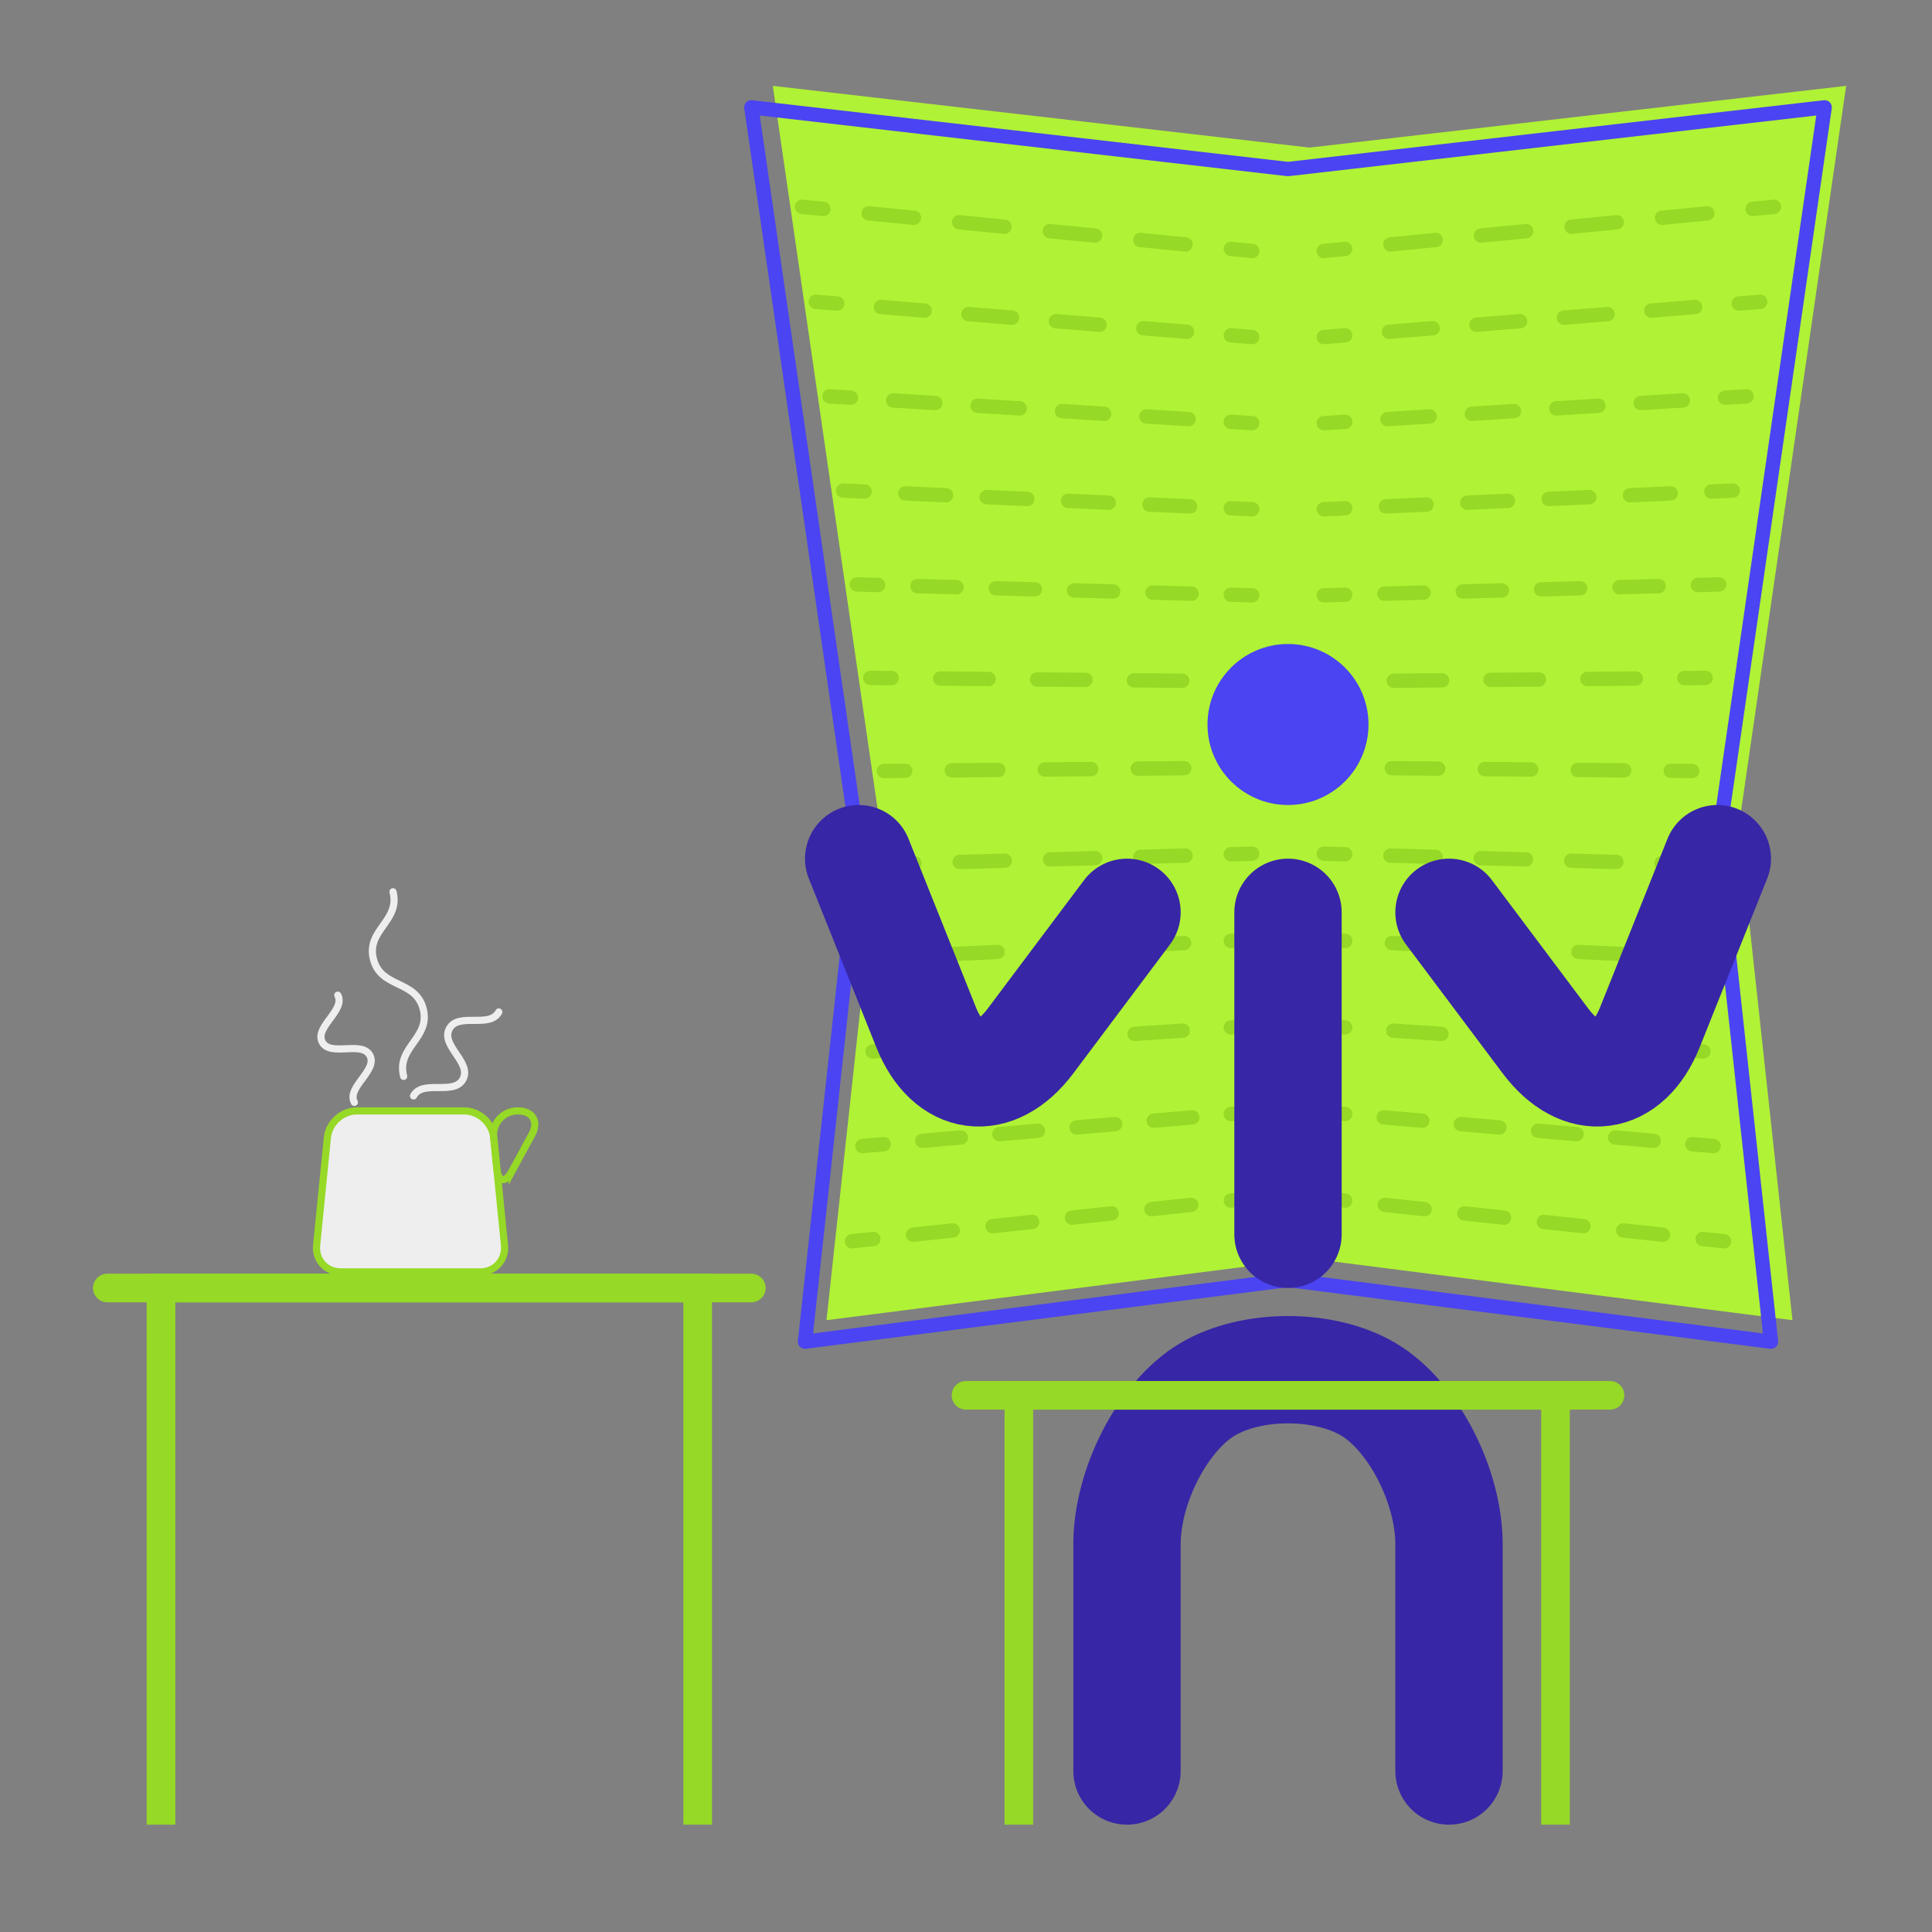 <svg xmlns="http://www.w3.org/2000/svg" width="1080" height="1080" viewBox="0 0 1080 1080">
  <rect x="0" y="0" width="1080" height="1080" fill="#808080" stroke="none"/>
  <path fill="#B0F235" d="M732 703.5L462 738l30-276-60-414 300 34.5L1032 48l-60 414 30 276z"/>
  <path fill="none" stroke="#4A44F2" stroke-width="8" stroke-linejoin="round" stroke-miterlimit="10" d="M720 715.5L450 750l30-276-60-414 300 34.5L1020 60l-60 414 30 276z"/>
  <g fill="none" stroke="#96D926" stroke-width="8" stroke-linecap="round" stroke-miterlimit="10">
    <path d="M700 140.305l-11.942-1.171"/>
    <path stroke-dasharray="25.43,25.43" d="M662.749 136.651l-189.812-18.614"/>
    <path d="M460.282 116.796l-11.942-1.171"/>
  </g>
  <g fill="none" stroke="#96D926" stroke-width="8" stroke-linecap="round" stroke-miterlimit="10">
    <path d="M700 188.42l-11.961-.967"/>
    <path stroke-dasharray="24.529,24.529" d="M663.59 185.477l-183.374-14.825"/>
    <path d="M467.991 169.664l-11.961-.967"/>
  </g>
  <g fill="none" stroke="#96D926" stroke-width="8" stroke-linecap="round" stroke-miterlimit="10">
    <path d="M700 236.548l-11.976-.76"/>
    <path stroke-dasharray="23.643,23.643" d="M664.429 234.292l-176.965-11.221"/>
    <path d="M475.666 222.323l-11.976-.76"/>
  </g>
  <g fill="none" stroke="#96D926" stroke-width="8" stroke-linecap="round" stroke-miterlimit="10">
    <path d="M700 284.664l-11.987-.547"/>
    <path stroke-dasharray="22.767,22.767" d="M665.269 283.08l-170.58-7.781"/>
    <path d="M483.317 274.78l-11.987-.547"/>
  </g>
  <g fill="none" stroke="#96D926" stroke-width="8" stroke-linecap="round" stroke-miterlimit="10">
    <path d="M700 332.792l-11.995-.331"/>
    <path stroke-dasharray="21.906,21.906" d="M666.107 331.857l-164.233-4.528"/>
    <path d="M490.925 327.027l-11.995-.331"/>
  </g>
  <g fill="none" stroke="#96D926" stroke-width="8" stroke-linecap="round" stroke-miterlimit="10">
    <path d="M700 380.932l-12-.113"/>
    <path stroke-dasharray="27.073,27.073" d="M660.929 380.567l-148.894-1.388"/>
    <path d="M498.5 379.053l-12-.113"/>
  </g>
  <g fill="none" stroke="#96D926" stroke-width="8" stroke-linecap="round" stroke-miterlimit="10">
    <path d="M700 429.068l-12 .113"/>
    <path stroke-dasharray="25.994,25.994" d="M662.008 429.425l-142.962 1.343"/>
    <path d="M506.049 430.89l-11.999.112"/>
  </g>
  <g fill="none" stroke="#96D926" stroke-width="8" stroke-linecap="round" stroke-miterlimit="10">
    <path d="M700 477.22l-11.995.339"/>
    <path stroke-dasharray="25.27,25.27" d="M662.745 478.271l-138.93 3.923"/>
    <path d="M511.186 482.551l-11.996.339"/>
  </g>
  <g fill="none" stroke="#96D926" stroke-width="8" stroke-linecap="round" stroke-miterlimit="10">
    <path d="M700 525.381l-11.986.568"/>
    <path stroke-dasharray="26.103,26.103" d="M661.939 527.188l-143.406 6.804"/>
    <path d="M505.496 534.611l-11.986.569"/>
  </g>
  <g fill="none" stroke="#96D926" stroke-width="8" stroke-linecap="round" stroke-miterlimit="10">
    <path d="M700 573.532l-11.973.804"/>
    <path stroke-dasharray="26.955,26.955" d="M661.132 576.14l-147.921 9.924"/>
    <path d="M499.764 586.967l-11.974.803"/>
  </g>
  <g fill="none" stroke="#96D926" stroke-width="8" stroke-linecap="round" stroke-miterlimit="10">
    <path d="M700 621.693l-11.955 1.04"/>
    <path stroke-dasharray="21.643,21.643" d="M666.484 624.609L504.775 638.68"/>
    <path d="M493.995 639.618l-11.955 1.04"/>
  </g>
  <g fill="none" stroke="#96D926" stroke-width="8" stroke-linecap="round" stroke-miterlimit="10">
    <path d="M700 669.869l-11.932 1.28"/>
    <path stroke-dasharray="22.336,22.336" d="M665.859 673.531l-166.563 17.867"/>
    <path d="M488.191 692.589l-11.931 1.28"/>
  </g>
  <g>
    <g fill="none" stroke="#96D926" stroke-width="8" stroke-linecap="round" stroke-miterlimit="10">
      <path d="M991.66 115.625l-11.942 1.171"/>
      <path stroke-dasharray="25.43,25.43" d="M954.409 119.278l-189.812 18.615"/>
      <path d="M751.942 139.134L740 140.305"/>
    </g>
    <g fill="none" stroke="#96D926" stroke-width="8" stroke-linecap="round" stroke-miterlimit="10">
      <path d="M983.97 168.697l-11.961.967"/>
      <path stroke-dasharray="24.529,24.529" d="M947.559 171.641l-183.373 14.824"/>
      <path d="M751.961 187.453L740 188.42"/>
    </g>
    <g fill="none" stroke="#96D926" stroke-width="8" stroke-linecap="round" stroke-miterlimit="10">
      <path d="M976.31 221.563l-11.976.76"/>
      <path stroke-dasharray="23.643,23.643" d="M940.738 223.819L763.773 235.04"/>
      <path d="M751.976 235.788l-11.976.76"/>
    </g>
    <g fill="none" stroke="#96D926" stroke-width="8" stroke-linecap="round" stroke-miterlimit="10">
      <path d="M968.67 274.233l-11.987.547"/>
      <path stroke-dasharray="22.767,22.767" d="M933.938 275.817l-170.579 7.782"/>
      <path d="M751.987 284.117l-11.987.547"/>
    </g>
    <g fill="none" stroke="#96D926" stroke-width="8" stroke-linecap="round" stroke-miterlimit="10">
      <path d="M961.07 326.696l-11.995.331"/>
      <path stroke-dasharray="21.906,21.906" d="M927.178 327.631l-164.234 4.528"/>
      <path d="M751.995 332.461l-11.995.331"/>
    </g>
    <g fill="none" stroke="#96D926" stroke-width="8" stroke-linecap="round" stroke-miterlimit="10">
      <path d="M953.5 378.94l-12 .113"/>
      <path stroke-dasharray="27.073,27.073" d="M914.429 379.305l-148.894 1.388"/>
      <path d="M752 380.819l-12 .113"/>
    </g>
    <g fill="none" stroke="#96D926" stroke-width="8" stroke-linecap="round" stroke-miterlimit="10">
      <path d="M945.95 431.002l-11.999-.112"/>
      <path stroke-dasharray="25.994,25.994" d="M907.958 430.646l-142.962-1.343"/>
      <path d="M752 429.181l-12-.113"/>
    </g>
    <g fill="none" stroke="#96D926" stroke-width="8" stroke-linecap="round" stroke-miterlimit="10">
      <path d="M940.81 482.89l-11.996-.339"/>
      <path stroke-dasharray="25.27,25.27" d="M903.555 481.838l-138.93-3.923"/>
      <path d="M751.995 477.559L740 477.22"/>
    </g>
    <g fill="none" stroke="#96D926" stroke-width="8" stroke-linecap="round" stroke-miterlimit="10">
      <path d="M946.49 535.18l-11.986-.569"/>
      <path stroke-dasharray="26.103,26.103" d="M908.43 533.373l-143.407-6.805"/>
      <path d="M751.986 525.949L740 525.381"/>
    </g>
    <g fill="none" stroke="#96D926" stroke-width="8" stroke-linecap="round" stroke-miterlimit="10">
      <path d="M952.21 587.77l-11.974-.803"/>
      <path stroke-dasharray="26.955,26.955" d="M913.342 585.162l-147.922-9.925"/>
      <path d="M751.973 574.336L740 573.532"/>
    </g>
    <g fill="none" stroke="#96D926" stroke-width="8" stroke-linecap="round" stroke-miterlimit="10">
      <path d="M957.96 640.658l-11.955-1.04"/>
      <path stroke-dasharray="21.643,21.643" d="M924.444 637.742l-161.709-14.07"/>
      <path d="M751.955 622.733L740 621.693"/>
    </g>
    <g fill="none" stroke="#96D926" stroke-width="8" stroke-linecap="round" stroke-miterlimit="10">
      <path d="M963.74 693.869l-11.931-1.28"/>
      <path stroke-dasharray="22.336,22.336" d="M929.6 690.207L763.036 672.34"/>
      <path d="M751.932 671.149L740 669.869"/>
    </g>
  </g>
  <g>
    <path fill="none" stroke="#3726A6" stroke-width="60" stroke-linecap="round" stroke-miterlimit="10" d="M720 510v180M810 990V863.333c0-33-20.25-72-45-86.667-24.75-14.666-65.25-14.666-90 0-24.75 14.667-45 53.667-45 86.667V990M630 510l-54 72c-19.8 26.4-46.027 22.932-58.283-7.709L480 480M810 510l54 72c19.8 26.4 46.027 22.932 58.283-7.709L960 480"/>
    <circle fill="#4A44F2" cx="720" cy="405" r="45"/>
  </g>
  <g fill="none" stroke="#96D926" stroke-width="16" stroke-miterlimit="10">
    <path stroke-linecap="round" d="M60 720h360"/>
    <path d="M90 1020V720h300v300"/>
  </g>
  <g>
    <path fill="none" stroke="#EEE" stroke-width="4" stroke-linecap="round" stroke-miterlimit="10" d="M198.083 616.229c-4.484-8.42 13.168-17.821 8.684-26.241-4.484-8.422-22.138.979-26.622-7.443-4.485-8.422 13.167-17.822 8.682-26.244M225.642 601.7c-4.22-16.366 15.146-21.36 10.927-37.726-4.222-16.368-23.588-11.373-27.809-27.741-4.222-16.368 15.145-21.362 10.924-37.73M231.174 612.633c4.999-9.388 22.652.013 27.651-9.375 5.001-9.39-12.652-18.79-7.651-28.18 5-9.39 22.652.012 27.652-9.378"/>
  </g>
  <g>
    <path fill="#EEE" d="M282.008 696.075c.82 8.209-5.258 14.926-13.508 14.926h-78c-8.25 0-14.328-6.717-13.508-14.926l6.016-60.148c.82-8.209 8.242-14.926 16.492-14.926h60c8.25 0 15.672 6.717 16.492 14.926l6.016 60.148z"/>
    <path fill="none" stroke="#96D926" stroke-width="4" stroke-linecap="round" stroke-miterlimit="10" d="M282.008 696.075c.82 8.209-5.258 14.926-13.508 14.926h-78c-8.25 0-14.328-6.717-13.508-14.926l6.016-60.148c.82-8.209 8.242-14.926 16.492-14.926h60c8.25 0 15.672 6.717 16.492 14.926l6.016 60.148z"/>
    <g>
      <path fill="none" stroke="#96D926" stroke-width="4" stroke-linecap="round" stroke-miterlimit="10" d="M286.323 654.492c-3.936 7.251-7.827 6.467-8.647-1.742l-1.684-16.823c-.82-8.209 5.258-14.926 13.508-14.926h0c8.25 0 11.78 5.933 7.845 13.184l-11.022 20.307z"/>
    </g>
  </g>
  <g fill="none" stroke="#96D926" stroke-width="16" stroke-miterlimit="10">
    <path d="M569.532 1020V780h300v240"/>
    <path stroke-linecap="round" d="M540 780h360"/>
  </g>
</svg>
